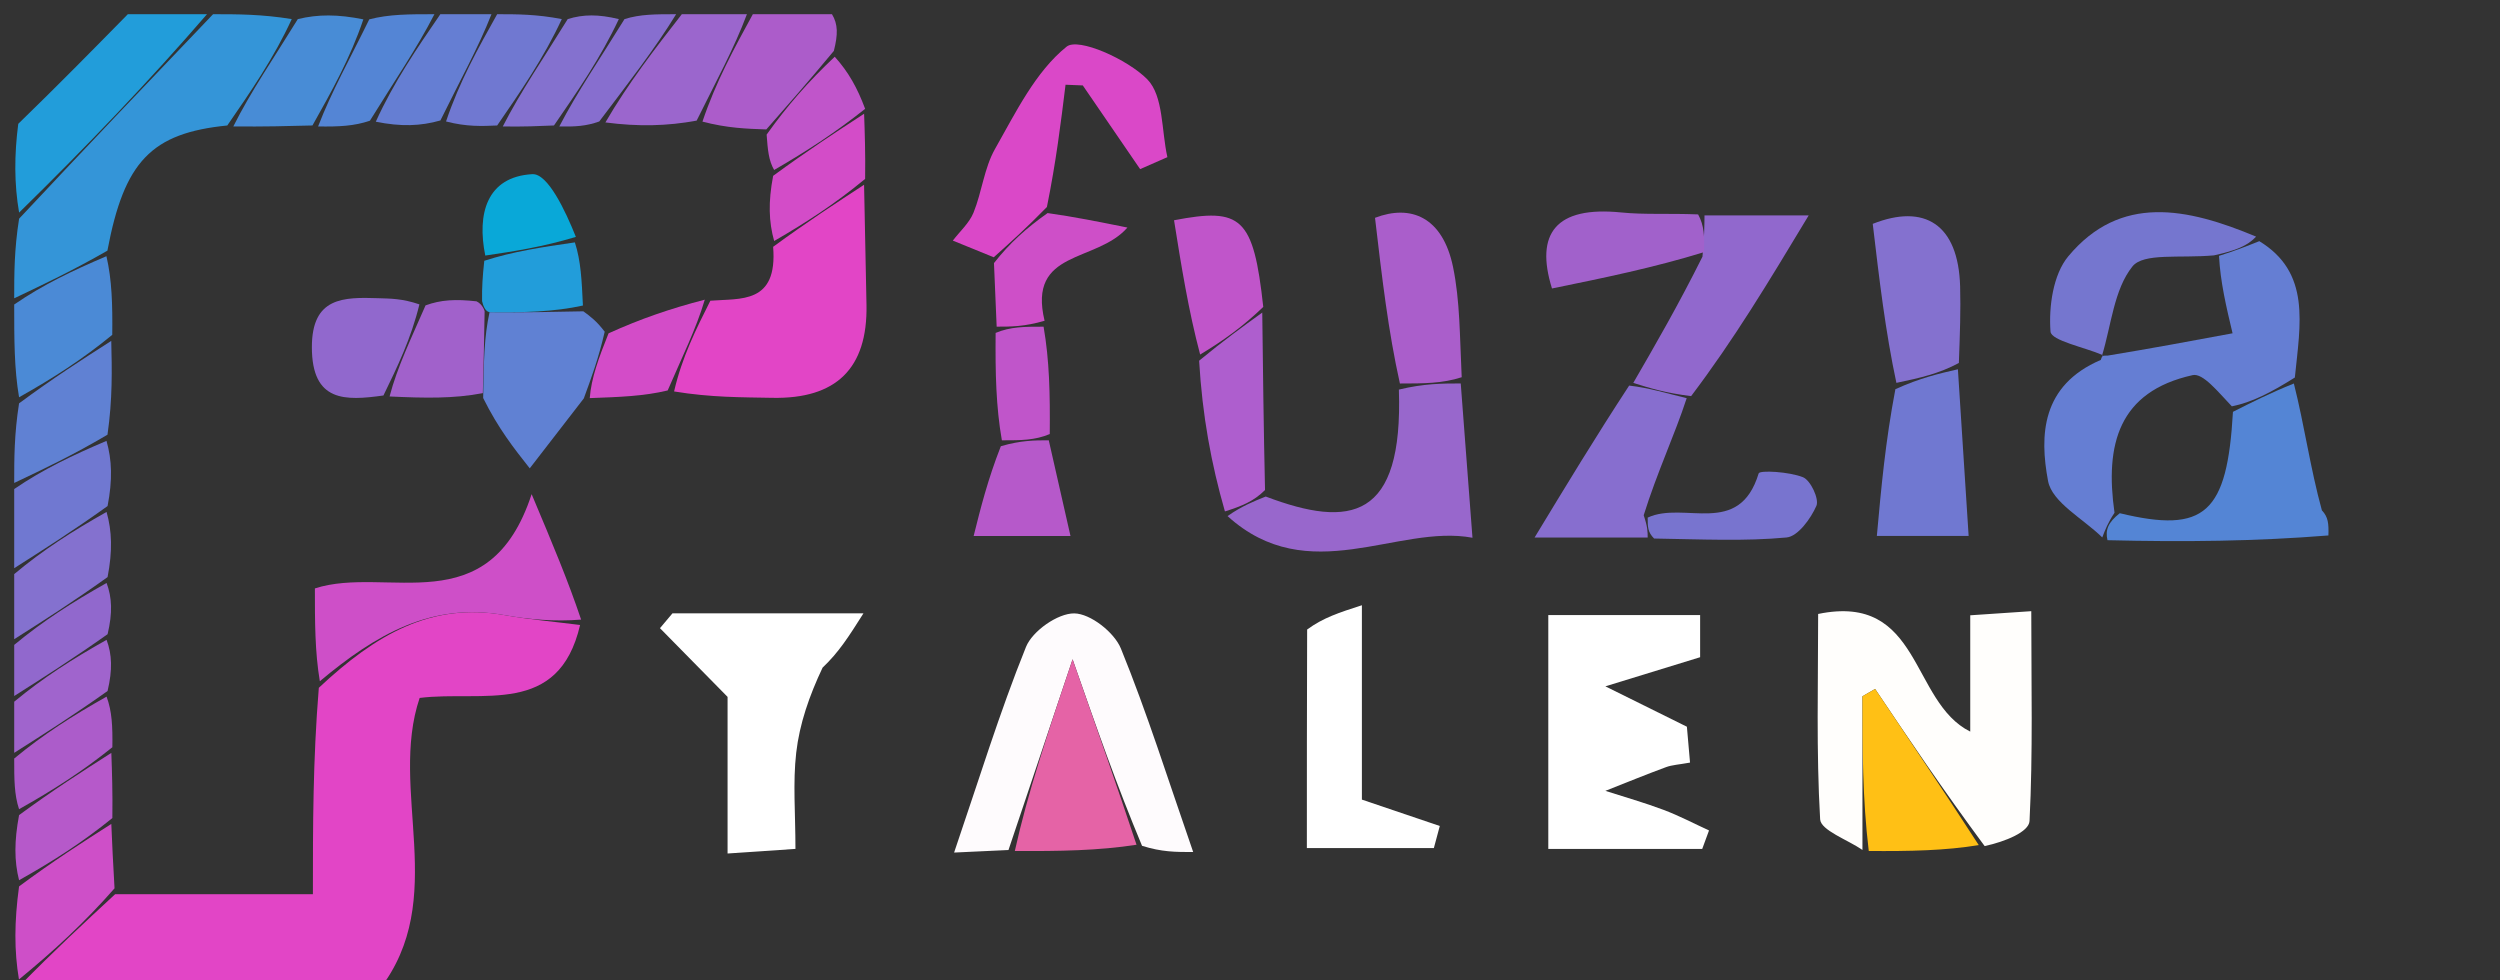 <svg xmlns="http://www.w3.org/2000/svg" xmlns:xlink="http://www.w3.org/1999/xlink" version="1.1" id="Layer_1" x="0px" y="0px" width="100%" viewBox="0 0 176 69" enable-background="new 0 0 176 69" xml:space="preserve" style="&#10;">


<rect x="0" y="0" width="176" height="69" fill="#333333" stroke="none"/>


<path fill="#E245C6" opacity="1" stroke="none" d=" M40.838,43.999   C39.335,50.471 33.976,48.589 29.544,49.134   C27.341,55.652 31.663,63.282 26.704,69.668   C18.333,70 9.667,70 1.334,69.453   C3.815,66.921 5.962,64.935 8.108,62.95   C12.556,62.95 17.003,62.95 22.028,62.95   C22.028,58.107 22.028,53.52 22.445,48.421   C26.452,44.666 30.377,42.387 35.498,43.301   C37.263,43.616 39.057,43.771 40.838,43.999  z"/>
<path fill="#3495D8" opacity="1" stroke="none" d=" M16.001,8.834   C10.653,9.37 8.743,11.363 7.561,17.647   C5.101,19.056 3.05,20.028 1,21   C1,19.286 1,17.571 1.345,15.395   C6.126,10.289 10.563,5.644 15,1   C16.714,1 18.429,1 20.539,1.344   C19.29,4.07 17.646,6.452 16.001,8.834  z"/>
<path fill="#229DDA" opacity="1" stroke="none" d=" M14.572,1   C10.563,5.644 6.126,10.289 1.345,14.966   C1,12.958 1,10.917 1.286,8.717   C4.047,6.039 6.524,3.52 9,1   C10.714,1 12.429,1 14.572,1  z"/>
<path fill="#6081D3" opacity="1" stroke="none" d=" M7.833,23.999   C7.881,26.041 7.928,28.084 7.567,30.604   C5.106,32.055 3.053,33.027 1,34   C1,32.286 1,30.571 1.342,28.396   C3.734,26.623 5.784,25.311 7.833,23.999  z"/>
<path fill="#AC5CCA" opacity="1" stroke="none" d=" M58.572,1   C58.999,1.711 58.997,2.421 58.703,3.585   C56.923,5.729 55.436,7.421 53.949,9.112   C52.573,9.066 51.196,9.02 49.453,8.562   C50.391,5.767 51.695,3.384 53,1   C54.714,1 56.429,1 58.572,1  z"/>
<path fill="#488CD6" opacity="1" stroke="none" d=" M16.426,8.901   C17.646,6.452 19.29,4.07 20.967,1.344   C22.389,1 23.778,1 25.58,1.363   C24.661,4.095 23.329,6.464 21.997,8.833   C20.281,8.878 18.566,8.924 16.426,8.901  z"/>
<path fill="#4B8AD6" opacity="1" stroke="none" d=" M7.903,23.574   C5.784,25.311 3.734,26.623 1.342,27.968   C1,25.958 1,23.917 1,21.438   C3.05,20.028 5.101,19.056 7.493,18.037   C7.88,19.71 7.926,21.43 7.903,23.574  z"/>
<path fill="#9B66CD" opacity="1" stroke="none" d=" M52.583,1   C51.695,3.384 50.391,5.767 49.045,8.491   C46.968,8.877 44.93,8.923 42.62,8.619   C44.231,5.847 46.116,3.423 48,1   C49.389,1 50.778,1 52.583,1  z"/>
<path fill="#CE4FC8" opacity="1" stroke="none" d=" M8.063,62.539   C5.962,64.935 3.815,66.921 1.334,68.953   C1,66.958 1,64.917 1.342,62.404   C3.735,60.624 5.785,59.314 7.836,58.004   C7.896,59.379 7.956,60.753 8.063,62.539  z"/>
<path fill="#7078D1" opacity="1" stroke="none" d=" M1,34.428   C3.053,33.027 5.106,32.055 7.497,31.037   C7.883,32.385 7.93,33.779 7.573,35.627   C5.112,37.388 3.056,38.694 1,40   C1,38.286 1,36.571 1,34.428  z"/>
<path fill="#7078D1" opacity="1" stroke="none" d=" M35,8.834   C33.931,8.882 32.862,8.93 31.401,8.552   C32.34,5.751 33.67,3.375 35,1   C36.389,1 37.778,1 39.55,1.344   C38.289,4.07 36.644,6.452 35,8.834  z"/>

<path fill="#B659CA" opacity="1" stroke="none" d=" M7.91,57.592   C5.785,59.314 3.735,60.624 1.342,61.967   C1,60.611 1,59.222 1.342,57.383   C3.736,55.623 5.787,54.313 7.838,53.003   C7.887,54.395 7.935,55.787 7.91,57.592  z"/>
<path fill="#8471CF" opacity="1" stroke="none" d=" M1,40.417   C3.056,38.694 5.112,37.388 7.502,36.04   C7.883,37.39 7.93,38.781 7.573,40.628   C5.113,42.388 3.057,43.694 1,45   C1,43.611 1,42.222 1,40.417  z"/>
<path fill="#657ED3" opacity="1" stroke="none" d=" M34.6,1   C33.67,3.375 32.34,5.751 31.005,8.48   C29.609,8.88 28.218,8.926 26.456,8.568   C27.723,5.776 29.362,3.388 31,1   C32.067,1 33.133,1 34.6,1  z"/>
<path fill="#5485D5" opacity="1" stroke="none" d=" M30.583,1   C29.362,3.388 27.723,5.776 26.043,8.497   C24.932,8.877 23.861,8.924 22.394,8.902   C23.329,6.464 24.661,4.095 25.996,1.363   C27.389,1 28.778,1 30.583,1  z"/>
<path fill="#8471CF" opacity="1" stroke="none" d=" M35.396,8.903   C36.644,6.452 38.289,4.07 39.967,1.344   C41.067,1 42.133,1 43.566,1.344   C42.288,4.069 40.644,6.451 39,8.833   C37.931,8.88 36.862,8.926 35.396,8.903  z"/>
<path fill="#876ECF" opacity="1" stroke="none" d=" M39.375,8.904   C40.644,6.451 42.288,4.069 43.966,1.344   C45.067,1 46.133,1 47.6,1   C46.116,3.423 44.231,5.847 42.188,8.551   C41.27,8.879 40.51,8.926 39.375,8.904  z"/>
<path fill="#9168CD" opacity="1" stroke="none" d=" M1,45.4   C3.057,43.694 5.113,42.388 7.504,41.04   C7.885,42.069 7.933,43.139 7.575,44.647   C5.113,46.389 3.056,47.695 1,49   C1,47.933 1,46.867 1,45.4  z"/>
<path fill="#A064CD" opacity="1" stroke="none" d=" M1,49.4   C3.056,47.695 5.113,46.389 7.503,45.044   C7.884,46.072 7.931,47.141 7.573,48.647   C5.113,50.39 3.056,51.695 1,53   C1,51.933 1,50.867 1,49.4  z"/>
<path fill="#AC5CCA" opacity="1" stroke="none" d=" M1,53.4   C3.056,51.695 5.113,50.39 7.503,49.043   C7.885,50.071 7.933,51.141 7.91,52.607   C5.787,54.313 3.736,55.623 1.342,56.967   C1,55.933 1,54.867 1,53.4  z"/>
<path fill="#FFFEFC" opacity="1" stroke="none" d=" M131.116,59.835   C130.077,59.12 128.183,58.454 128.138,57.682   C127.86,52.893 127.998,48.08 127.998,43.223   C135.276,41.718 134.483,49.407 138.705,51.505   C138.705,48.968 138.705,46.308 138.705,43.317   C140.276,43.211 141.462,43.131 143.002,43.027   C143.002,48.203 143.122,53.011 142.879,57.801   C142.84,58.567 141.172,59.249 139.719,59.564   C136.79,55.606 134.399,52.054 132.008,48.502   C131.711,48.674 131.413,48.845 131.116,49.017   C131.116,52.623 131.116,56.229 131.116,59.835  z"/>
<path fill="#FFFFFF" opacity="1" stroke="none" d=" M109,51.015   C109,48.219 109,45.911 109,43.302   C112.577,43.302 115.975,43.302 119.689,43.302   C119.689,44.358 119.689,45.531 119.689,46.268   C117.288,47.006 115.153,47.662 113.018,48.318   C114.678,49.141 116.339,49.964 118.757,51.161   C118.761,51.212 118.865,52.399 118.978,53.686   C118.21,53.827 117.721,53.847 117.285,54.008   C115.852,54.537 114.439,55.116 113.018,55.676   C114.387,56.118 115.775,56.509 117.12,57.016   C118.212,57.427 119.252,57.976 120.315,58.464   C120.155,58.898 119.995,59.333 119.835,59.767   C116.41,59.767 112.985,59.767 109,59.767   C109,57.033 109,54.268 109,51.015  z"/>
<path fill="#E245C6" opacity="1" stroke="none" d=" M60.831,13.007   C60.888,15.825 60.946,18.642 61.001,21.46   C61.088,25.964 58.842,28.094 54.376,28.007   C52.219,27.966 50.061,27.986 47.456,27.558   C48.009,25.149 49.009,23.159 50.009,21.17   C52.131,20.997 54.754,21.425 54.429,17.375   C56.831,15.617 58.831,14.312 60.831,13.007  z"/>
<path fill="#657ED3" opacity="1" stroke="none" d=" M147.999,37.836   C146.667,36.522 144.467,35.373 144.183,33.862   C143.578,30.648 143.714,27.131 147.892,25.34   C148.015,25.009 147.979,25.045 148.396,25.032   C151.452,24.528 154.09,24.038 157.173,23.464   C156.738,21.64 156.31,19.844 156.219,18.012   C157.388,17.644 158.221,17.311 159.054,16.978   C162.691,19.191 161.939,22.798 161.557,26.578   C159.827,27.664 158.514,28.328 157.122,28.606   C156.142,27.579 155.087,26.248 154.363,26.409   C149.148,27.567 148.176,31.286 148.862,36.1   C148.406,36.776 148.202,37.306 147.999,37.836  z"/>
<path fill="#FEFBFD" opacity="1" stroke="none" d=" M70.997,59.841   C69.859,59.894 68.721,59.948 67.169,60.02   C68.893,54.967 70.36,50.175 72.229,45.545   C72.683,44.421 74.468,43.171 75.627,43.183   C76.764,43.196 78.445,44.514 78.911,45.657   C80.763,50.198 82.232,54.894 84,59.983   C82.747,59.983 81.793,59.983 80.399,59.545   C78.61,55.261 77.263,51.416 75.51,46.413   C73.707,51.778 72.352,55.809 70.997,59.841  z"/>
<path fill="#FFFFFF" opacity="1" stroke="none" d=" M57.91,47.001   C56.967,48.996 56.286,50.965 56.054,52.985   C55.811,55.097 56,57.259 56,59.762   C54.422,59.869 53.02,59.964 51.221,60.087   C51.221,55.834 51.221,51.753 51.221,49.061   C49.075,46.879 47.769,45.551 46.462,44.223   C46.755,43.875 47.048,43.527 47.341,43.179   C51.433,43.179 55.524,43.179 60.788,43.179   C59.734,44.843 59.051,45.92 57.91,47.001  z"/>
<path fill="#9867CC" opacity="1" stroke="none" d=" M102.836,26.995   C103.103,30.506 103.37,34.017 103.662,37.858   C98.396,36.871 92.123,41.507 86.418,36.332   C87.42,35.63 88.264,35.293 89.108,34.956   C95.081,37.215 98.789,36.593 98.481,27.427   C100.24,26.998 101.538,26.997 102.836,26.995  z"/>
<path fill="#DA48C8" opacity="1" stroke="none" d=" M69.959,18.112   C68.999,17.721 68.039,17.329 67.079,16.938   C67.576,16.287 68.237,15.704 68.535,14.972   C69.129,13.509 69.286,11.83 70.051,10.483   C71.509,7.915 72.893,5.054 75.089,3.285   C75.916,2.619 79.387,4.178 80.772,5.587   C81.915,6.752 81.762,9.19 82.184,11.064   C81.544,11.344 80.905,11.625 80.265,11.906   C78.92,9.942 77.574,7.978 76.229,6.014   C75.824,5.998 75.419,5.981 75.014,5.965   C74.68,8.679 74.346,11.392 73.702,14.574   C72.247,16.066 71.103,17.089 69.959,18.112  z"/>
<path fill="#CE4FC8" opacity="1" stroke="none" d=" M40.91,43.619   C39.057,43.771 37.263,43.616 35.498,43.301   C30.377,42.387 26.452,44.666 22.516,47.959   C22.168,45.885 22.168,43.762 22.168,41.425   C27.236,39.78 34.425,43.968 37.427,34.788   C38.964,38.441 39.974,40.839 40.91,43.619  z"/>
<path fill="#FFFFFF" opacity="1" stroke="none" d=" M92.023,44.318   C93.155,43.487 94.268,43.128 95.877,42.609   C95.877,47.629 95.877,52.04 95.877,56.292   C97.947,56.993 99.654,57.572 101.361,58.15   C101.222,58.668 101.083,59.186 100.944,59.703   C98.195,59.703 95.447,59.703 92.003,59.703   C92.003,54.906 92.003,49.849 92.023,44.318  z"/>
<path fill="#5485D5" opacity="1" stroke="none" d=" M148.366,38.03   C148.202,37.306 148.406,36.776 149.233,36.13   C155.253,37.585 156.795,36.111 157.2,28.993   C158.514,28.328 159.827,27.664 161.488,26.999   C162.239,29.976 162.642,32.954 163.461,35.929   C163.911,36.399 163.946,36.872 163.92,37.696   C158.817,38.106 153.775,38.165 148.366,38.03  z"/>
<path fill="#9168CD" opacity="1" stroke="none" d=" M114.983,26.956   C116.565,24.223 118.146,21.49 119.854,18.068   C119.986,16.64 119.991,15.901 119.997,15.162   C122.047,15.162 124.097,15.162 127.333,15.162   C124.424,19.99 122.087,23.871 119.056,27.886   C117.237,27.665 116.11,27.311 114.983,26.956  z"/>
<path fill="#7078D1" opacity="1" stroke="none" d=" M137.836,25.997   C138.085,29.862 138.334,33.727 138.592,37.732   C136.635,37.732 133.936,37.732 132.13,37.732   C132.441,34.301 132.732,31.093 133.435,27.399   C135.177,26.607 136.506,26.302 137.836,25.997  z"/>
<path fill="#6081D3" opacity="1" stroke="none" d=" M41.067,21.916   C41.534,22.256 42.001,22.597 42.571,23.352   C42.15,25.194 41.624,26.622 41.099,28.05   C39.909,29.589 38.719,31.127 37.294,32.971   C36.162,31.537 35.084,30.172 34.015,28.021   C34.055,25.461 34.086,23.686 34.464,21.98   C36.897,22.004 38.982,21.96 41.067,21.916  z"/>
<path fill="#E563A6" opacity="1" stroke="none" d=" M71.444,59.909   C72.352,55.809 73.707,51.778 75.51,46.413   C77.263,51.416 78.61,55.261 80.012,59.471   C77.341,59.882 74.616,59.93 71.444,59.909  z"/>
<path fill="#876ECF" opacity="1" stroke="none" d=" M114.693,27.145   C116.11,27.311 117.237,27.665 118.743,28.032   C117.893,30.639 116.664,33.234 115.716,36.274   C115.998,37.093 115.997,37.467 115.996,37.841   C113.512,37.841 111.027,37.841 108.035,37.841   C110.236,34.21 112.319,30.771 114.693,27.145  z"/>
<path fill="#7576CF" opacity="1" stroke="none" d=" M158.83,16.659   C158.221,17.311 157.388,17.644 155.857,17.979   C153.421,18.195 150.903,17.784 150.121,18.761   C148.821,20.387 148.634,22.904 147.979,25.045   C147.979,25.045 148.015,25.009 148.038,25   C146.759,24.447 144.403,23.982 144.356,23.344   C144.225,21.589 144.538,19.326 145.609,18.042   C149.273,13.65 153.962,14.619 158.83,16.659  z"/>
<path fill="#AA5ECB" opacity="1" stroke="none" d=" M102.904,26.557   C101.538,26.997 100.24,26.998 98.553,26.999   C97.732,23.308 97.301,19.618 96.801,15.334   C99.316,14.369 101.563,15.269 102.293,18.791   C102.787,21.178 102.764,23.672 102.904,26.557  z"/>
<path fill="#8471CF" opacity="1" stroke="none" d=" M137.904,25.554   C136.506,26.302 135.177,26.607 133.506,26.954   C132.734,23.339 132.303,19.682 131.841,15.759   C135.455,14.327 137.869,15.749 137.993,20.169   C138.038,21.814 137.982,23.463 137.904,25.554  z"/>
<path fill="#FFC015" opacity="1" stroke="none" d=" M131.561,59.909   C131.116,56.229 131.116,52.623 131.116,49.017   C131.413,48.845 131.711,48.674 132.008,48.502   C134.399,52.054 136.79,55.606 139.304,59.495   C136.954,59.881 134.48,59.932 131.561,59.909  z"/>
<path fill="#AE5ECE" opacity="1" stroke="none" d=" M89.058,34.498   C88.264,35.293 87.42,35.63 86.235,36.004   C85.27,32.649 84.645,29.257 84.418,25.394   C86.164,23.95 87.513,22.978 88.863,22.005   C88.911,26.017 88.959,30.028 89.058,34.498  z"/>
<path fill="#C055CA" opacity="1" stroke="none" d=" M88.934,21.606   C87.513,22.978 86.164,23.95 84.49,24.96   C83.664,21.848 83.162,18.699 82.652,15.506   C87.396,14.593 88.242,15.287 88.934,21.606  z"/>
<path fill="#A161CB" opacity="1" stroke="none" d=" M119.547,15.094   C119.991,15.901 119.986,16.64 119.968,17.749   C116.441,18.838 112.927,19.558 109.26,20.309   C108.057,16.443 109.521,14.493 114.134,14.957   C115.774,15.122 117.442,15.011 119.547,15.094  z"/>
<path fill="#CE4FC8" opacity="1" stroke="none" d=" M69.976,18.52   C71.103,17.089 72.247,16.066 73.751,15   C75.697,15.278 77.284,15.599 79.371,16.02   C77.178,18.529 72.328,17.544 73.538,22.582   C72.122,22.998 71.144,22.998 70.165,22.997   C70.108,21.641 70.051,20.284 69.976,18.52  z"/>
<path fill="#9168CD" opacity="1" stroke="none" d=" M26.994,27.842   C24.303,28.219 21.96,28.32 21.956,24.445   C21.953,20.91 24.176,20.913 26.644,20.994   C27.475,21.022 28.307,21.012 29.526,21.428   C28.941,23.839 27.967,25.841 26.994,27.842  z"/>
<path fill="#D34CC8" opacity="1" stroke="none" d=" M41.519,28.027   C41.624,26.622 42.15,25.194 42.842,23.467   C45.081,22.452 47.154,21.737 49.617,21.096   C49.009,23.159 48.009,25.149 47.005,27.488   C45.313,27.894 43.626,27.949 41.519,28.027  z"/>
<path fill="#A161CB" opacity="1" stroke="none" d=" M27.426,27.911   C27.967,25.841 28.941,23.839 29.959,21.499   C31.035,21.105 32.066,21.048 33.55,21.214   C34.002,21.437 34.117,21.912 34.117,21.912   C34.086,23.686 34.055,25.461 33.991,27.677   C31.924,28.073 29.891,28.027 27.426,27.911  z"/>
<path fill="#7874CF" opacity="1" stroke="none" d=" M116.449,37.912   C115.997,37.467 115.998,37.093 115.997,36.439   C118.572,35.242 122.43,37.866 123.81,33.327   C123.882,33.089 125.962,33.208 126.931,33.597   C127.466,33.812 128.083,35.132 127.875,35.609   C127.478,36.517 126.57,37.763 125.778,37.838   C122.841,38.113 119.864,37.969 116.449,37.912  z"/>
<path fill="#B659CA" opacity="1" stroke="none" d=" M73.833,30.997   C74.327,33.173 74.821,35.349 75.363,37.736   C73.349,37.736 70.935,37.736 68.544,37.736   C69.037,35.764 69.528,33.795 70.459,31.413   C71.876,30.999 72.855,30.998 73.833,30.997  z"/>
<path fill="#09A8D8" opacity="1" stroke="none" d=" M34.163,17.991   C33.57,15.067 34.255,12.446 37.475,12.261   C38.564,12.199 39.807,14.839 40.541,16.678   C38.122,17.405 36.143,17.698 34.163,17.991  z"/>
<path fill="#D34CC8" opacity="1" stroke="none" d=" M60.905,12.595   C58.831,14.312 56.831,15.617 54.501,16.966   C54.123,15.618 54.076,14.227 54.429,12.379   C56.831,10.618 58.832,9.312 60.833,8.007   C60.882,9.399 60.93,10.791 60.905,12.595  z"/>
<path fill="#C055CA" opacity="1" stroke="none" d=" M60.906,7.662   C58.832,9.312 56.831,10.618 54.499,11.967   C54.11,11.287 54.052,10.563 53.971,9.476   C55.436,7.421 56.923,5.729 58.765,3.995   C59.739,5.074 60.36,6.195 60.906,7.662  z"/>
<path fill="#229DDA" opacity="1" stroke="none" d=" M34.094,18.359   C36.143,17.698 38.122,17.405 40.471,17.064   C40.897,18.377 40.953,19.739 41.038,21.509   C38.982,21.96 36.897,22.004 34.464,21.98   C34.117,21.912 34.002,21.437 33.938,21.201   C33.924,20.219 33.974,19.472 34.094,18.359  z"/>
<path fill="#C055CA" opacity="1" stroke="none" d=" M73.903,30.557   C72.855,30.998 71.876,30.999 70.532,30.999   C70.116,28.624 70.067,26.25 70.092,23.437   C71.144,22.998 72.122,22.998 73.468,22.998   C73.881,25.37 73.928,27.744 73.903,30.557  z"/>


</svg>